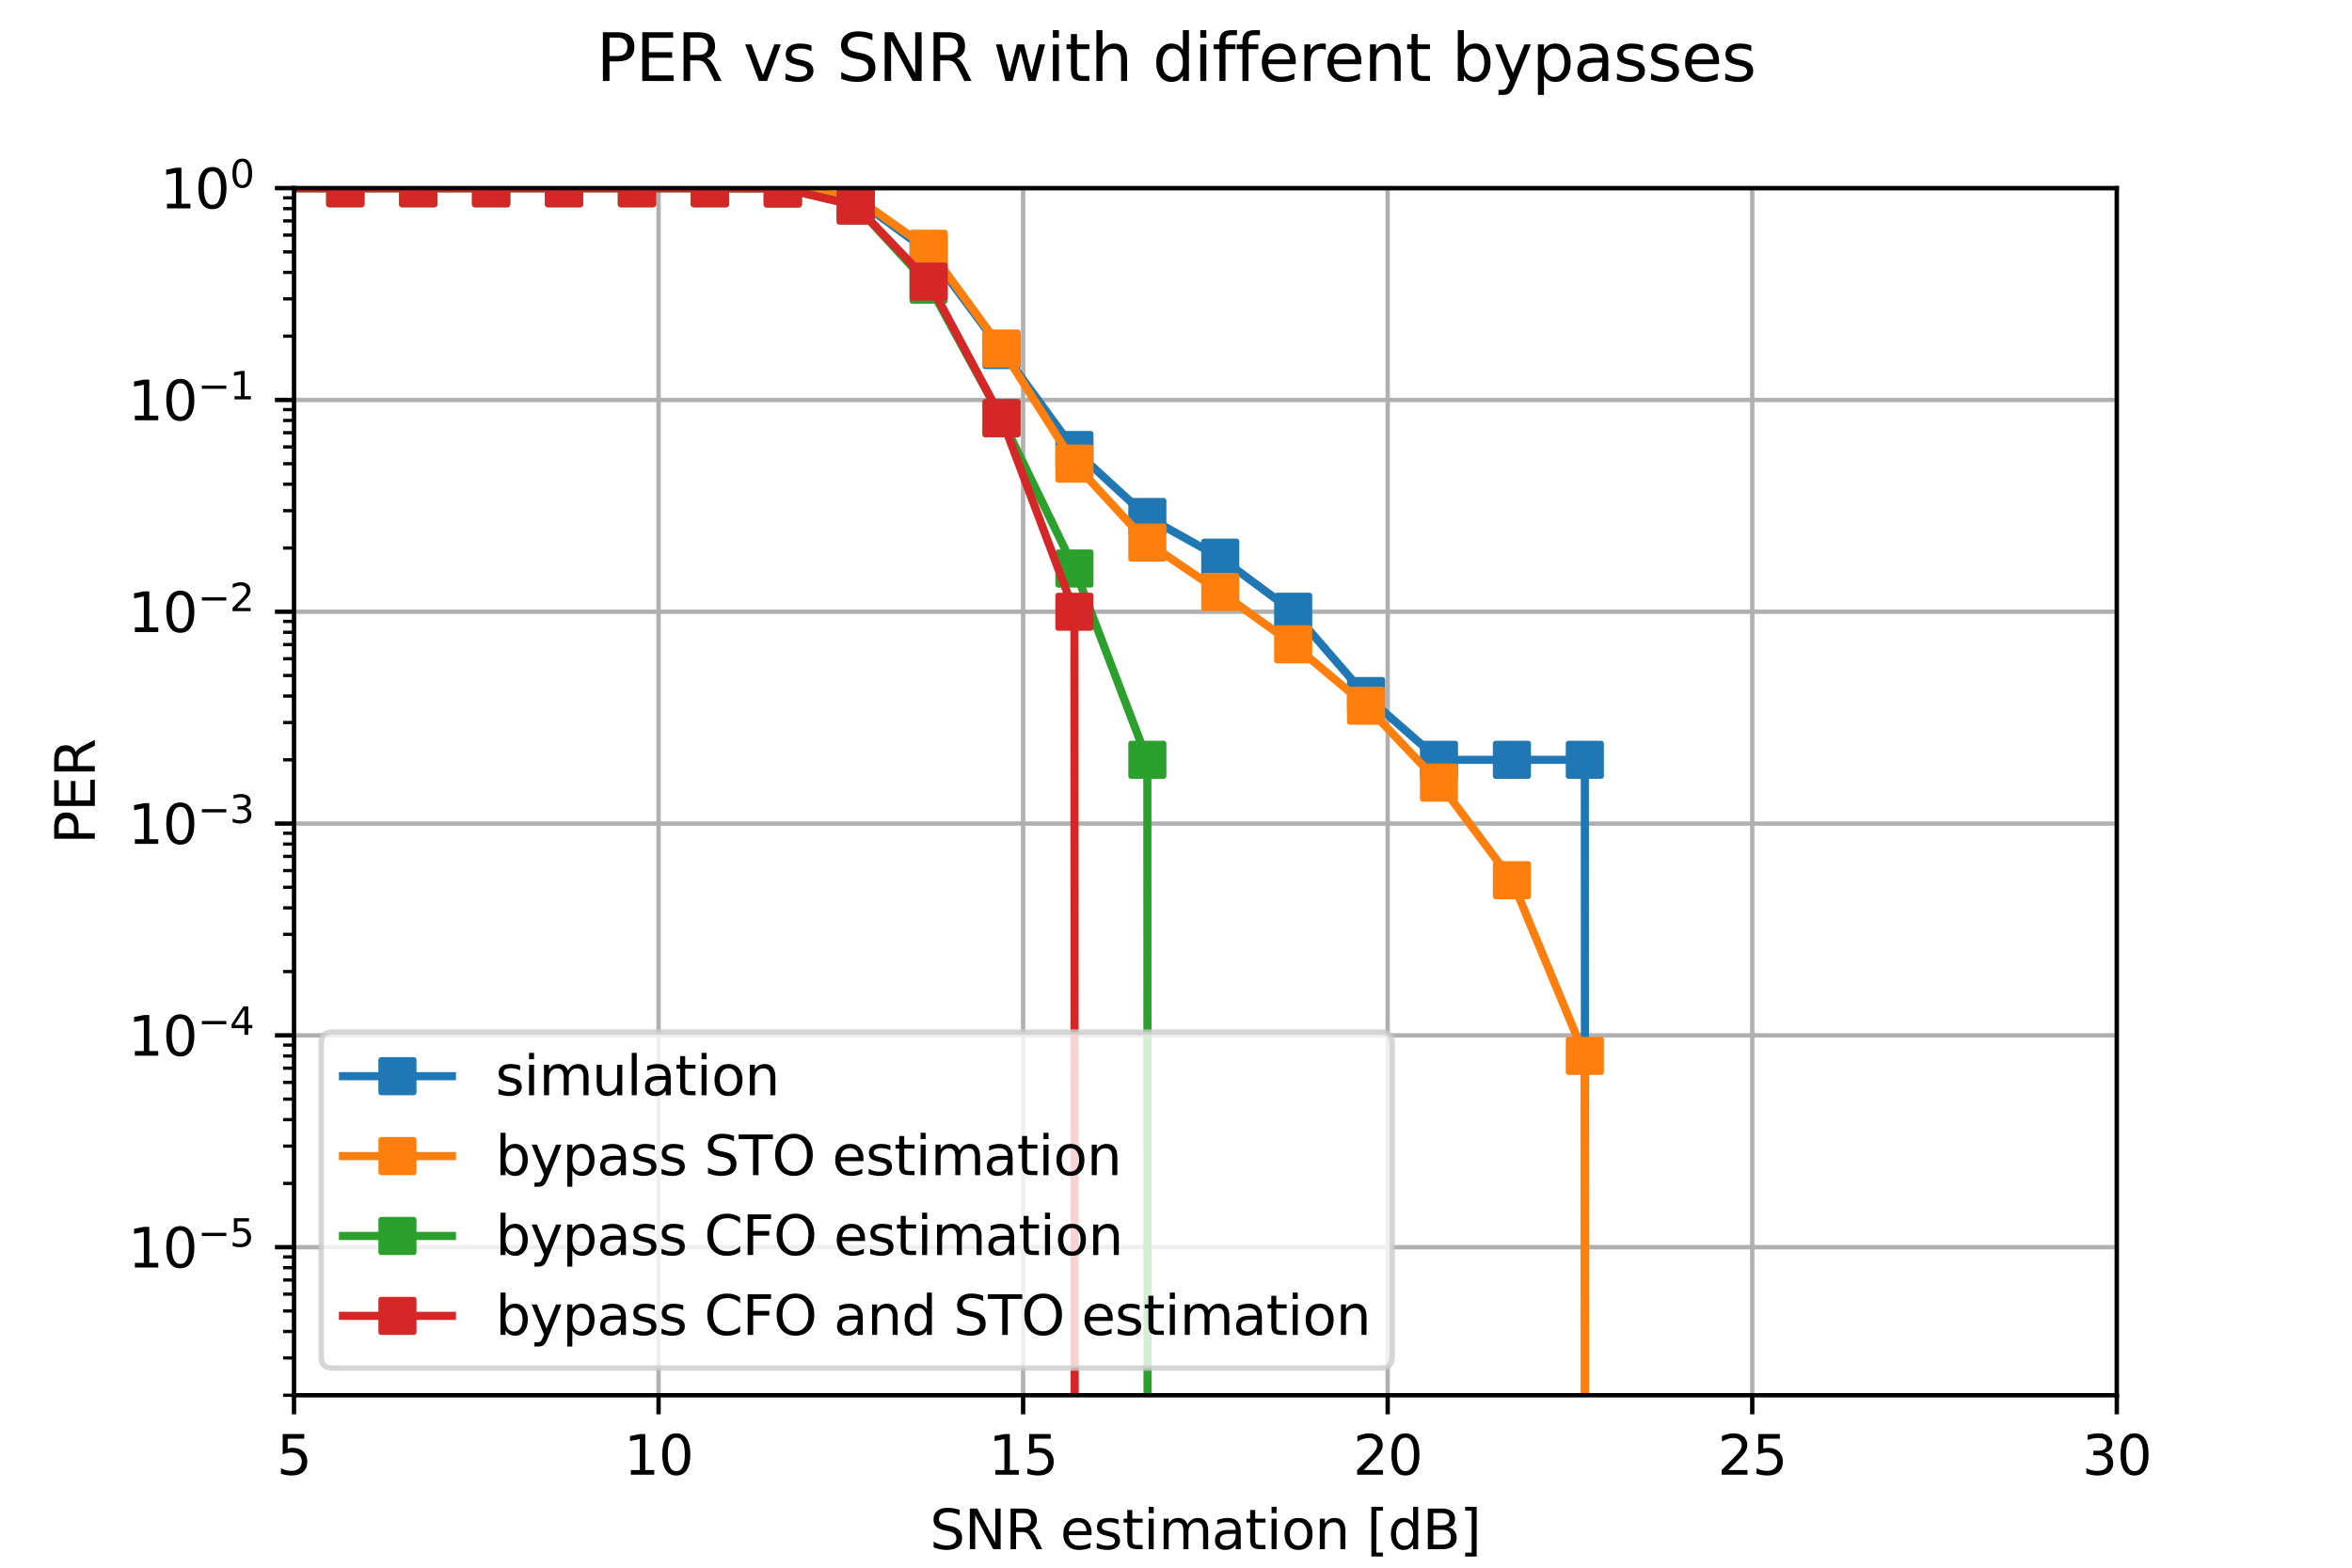 <?xml version="1.0" encoding="utf-8" standalone="no"?>
<!DOCTYPE svg PUBLIC "-//W3C//DTD SVG 1.1//EN"
  "http://www.w3.org/Graphics/SVG/1.1/DTD/svg11.dtd">
<svg xmlns:xlink="http://www.w3.org/1999/xlink" width="432pt" height="288pt" viewBox="0 0 432 288" xmlns="http://www.w3.org/2000/svg" version="1.1">
 <defs>
  <style type="text/css">*{stroke-linejoin: round; stroke-linecap: butt}</style>
 </defs>
 <g id="figure_1">
  <g id="patch_1">
   <path d="M 0 288 
L 432 288 
L 432 0 
L 0 0 
z
" style="fill: #ffffff"/>
  </g>
  <g id="axes_1">
   <g id="patch_2">
    <path d="M 54 256.32 
L 388.8 256.32 
L 388.8 34.56 
L 54 34.56 
z
" style="fill: #ffffff"/>
   </g>
   <g id="matplotlib.axis_1">
    <g id="xtick_1">
     <g id="line2d_1">
      <path d="M 54 256.32 
L 54 34.56 
" clip-path="url(#p7f8cfce68e)" style="fill: none; stroke: #b0b0b0; stroke-width: 0.8; stroke-linecap: square"/>
     </g>
     <g id="line2d_2">
      <defs>
       <path id="mc27a834a06" d="M 0 0 
L 0 3.5 
" style="stroke: #000000; stroke-width: 0.8"/>
      </defs>
      <g>
       <use xlink:href="#mc27a834a06" x="54" y="256.32" style="stroke: #000000; stroke-width: 0.8"/>
      </g>
     </g>
     <g id="text_1">
      <!-- 5 -->
      <g transform="translate(50.819 270.918) scale(0.1 -0.1)">
       <defs>
        <path id="DejaVuSans-35" d="M 691 4666 
L 3169 4666 
L 3169 4134 
L 1269 4134 
L 1269 2991 
Q 1406 3038 1543 3061 
Q 1681 3084 1819 3084 
Q 2600 3084 3056 2656 
Q 3513 2228 3513 1497 
Q 3513 744 3044 326 
Q 2575 -91 1722 -91 
Q 1428 -91 1123 -41 
Q 819 9 494 109 
L 494 744 
Q 775 591 1075 516 
Q 1375 441 1709 441 
Q 2250 441 2565 725 
Q 2881 1009 2881 1497 
Q 2881 1984 2565 2268 
Q 2250 2553 1709 2553 
Q 1456 2553 1204 2497 
Q 953 2441 691 2322 
L 691 4666 
z
" transform="scale(0.016)"/>
       </defs>
       <use xlink:href="#DejaVuSans-35"/>
      </g>
     </g>
    </g>
    <g id="xtick_2">
     <g id="line2d_3">
      <path d="M 120.96 256.32 
L 120.96 34.56 
" clip-path="url(#p7f8cfce68e)" style="fill: none; stroke: #b0b0b0; stroke-width: 0.8; stroke-linecap: square"/>
     </g>
     <g id="line2d_4">
      <g>
       <use xlink:href="#mc27a834a06" x="120.96" y="256.32" style="stroke: #000000; stroke-width: 0.8"/>
      </g>
     </g>
     <g id="text_2">
      <!-- 10 -->
      <g transform="translate(114.597 270.918) scale(0.1 -0.1)">
       <defs>
        <path id="DejaVuSans-31" d="M 794 531 
L 1825 531 
L 1825 4091 
L 703 3866 
L 703 4441 
L 1819 4666 
L 2450 4666 
L 2450 531 
L 3481 531 
L 3481 0 
L 794 0 
L 794 531 
z
" transform="scale(0.016)"/>
        <path id="DejaVuSans-30" d="M 2034 4250 
Q 1547 4250 1301 3770 
Q 1056 3291 1056 2328 
Q 1056 1369 1301 889 
Q 1547 409 2034 409 
Q 2525 409 2770 889 
Q 3016 1369 3016 2328 
Q 3016 3291 2770 3770 
Q 2525 4250 2034 4250 
z
M 2034 4750 
Q 2819 4750 3233 4129 
Q 3647 3509 3647 2328 
Q 3647 1150 3233 529 
Q 2819 -91 2034 -91 
Q 1250 -91 836 529 
Q 422 1150 422 2328 
Q 422 3509 836 4129 
Q 1250 4750 2034 4750 
z
" transform="scale(0.016)"/>
       </defs>
       <use xlink:href="#DejaVuSans-31"/>
       <use xlink:href="#DejaVuSans-30" x="63.623"/>
      </g>
     </g>
    </g>
    <g id="xtick_3">
     <g id="line2d_5">
      <path d="M 187.92 256.32 
L 187.92 34.56 
" clip-path="url(#p7f8cfce68e)" style="fill: none; stroke: #b0b0b0; stroke-width: 0.8; stroke-linecap: square"/>
     </g>
     <g id="line2d_6">
      <g>
       <use xlink:href="#mc27a834a06" x="187.92" y="256.32" style="stroke: #000000; stroke-width: 0.8"/>
      </g>
     </g>
     <g id="text_3">
      <!-- 15 -->
      <g transform="translate(181.558 270.918) scale(0.1 -0.1)">
       <use xlink:href="#DejaVuSans-31"/>
       <use xlink:href="#DejaVuSans-35" x="63.623"/>
      </g>
     </g>
    </g>
    <g id="xtick_4">
     <g id="line2d_7">
      <path d="M 254.88 256.32 
L 254.88 34.56 
" clip-path="url(#p7f8cfce68e)" style="fill: none; stroke: #b0b0b0; stroke-width: 0.8; stroke-linecap: square"/>
     </g>
     <g id="line2d_8">
      <g>
       <use xlink:href="#mc27a834a06" x="254.88" y="256.32" style="stroke: #000000; stroke-width: 0.8"/>
      </g>
     </g>
     <g id="text_4">
      <!-- 20 -->
      <g transform="translate(248.518 270.918) scale(0.1 -0.1)">
       <defs>
        <path id="DejaVuSans-32" d="M 1228 531 
L 3431 531 
L 3431 0 
L 469 0 
L 469 531 
Q 828 903 1448 1529 
Q 2069 2156 2228 2338 
Q 2531 2678 2651 2914 
Q 2772 3150 2772 3378 
Q 2772 3750 2511 3984 
Q 2250 4219 1831 4219 
Q 1534 4219 1204 4116 
Q 875 4013 500 3803 
L 500 4441 
Q 881 4594 1212 4672 
Q 1544 4750 1819 4750 
Q 2544 4750 2975 4387 
Q 3406 4025 3406 3419 
Q 3406 3131 3298 2873 
Q 3191 2616 2906 2266 
Q 2828 2175 2409 1742 
Q 1991 1309 1228 531 
z
" transform="scale(0.016)"/>
       </defs>
       <use xlink:href="#DejaVuSans-32"/>
       <use xlink:href="#DejaVuSans-30" x="63.623"/>
      </g>
     </g>
    </g>
    <g id="xtick_5">
     <g id="line2d_9">
      <path d="M 321.84 256.32 
L 321.84 34.56 
" clip-path="url(#p7f8cfce68e)" style="fill: none; stroke: #b0b0b0; stroke-width: 0.8; stroke-linecap: square"/>
     </g>
     <g id="line2d_10">
      <g>
       <use xlink:href="#mc27a834a06" x="321.84" y="256.32" style="stroke: #000000; stroke-width: 0.8"/>
      </g>
     </g>
     <g id="text_5">
      <!-- 25 -->
      <g transform="translate(315.478 270.918) scale(0.1 -0.1)">
       <use xlink:href="#DejaVuSans-32"/>
       <use xlink:href="#DejaVuSans-35" x="63.623"/>
      </g>
     </g>
    </g>
    <g id="xtick_6">
     <g id="line2d_11">
      <path d="M 388.8 256.32 
L 388.8 34.56 
" clip-path="url(#p7f8cfce68e)" style="fill: none; stroke: #b0b0b0; stroke-width: 0.8; stroke-linecap: square"/>
     </g>
     <g id="line2d_12">
      <g>
       <use xlink:href="#mc27a834a06" x="388.8" y="256.32" style="stroke: #000000; stroke-width: 0.8"/>
      </g>
     </g>
     <g id="text_6">
      <!-- 30 -->
      <g transform="translate(382.438 270.918) scale(0.1 -0.1)">
       <defs>
        <path id="DejaVuSans-33" d="M 2597 2516 
Q 3050 2419 3304 2112 
Q 3559 1806 3559 1356 
Q 3559 666 3084 287 
Q 2609 -91 1734 -91 
Q 1441 -91 1130 -33 
Q 819 25 488 141 
L 488 750 
Q 750 597 1062 519 
Q 1375 441 1716 441 
Q 2309 441 2620 675 
Q 2931 909 2931 1356 
Q 2931 1769 2642 2001 
Q 2353 2234 1838 2234 
L 1294 2234 
L 1294 2753 
L 1863 2753 
Q 2328 2753 2575 2939 
Q 2822 3125 2822 3475 
Q 2822 3834 2567 4026 
Q 2313 4219 1838 4219 
Q 1578 4219 1281 4162 
Q 984 4106 628 3988 
L 628 4550 
Q 988 4650 1302 4700 
Q 1616 4750 1894 4750 
Q 2613 4750 3031 4423 
Q 3450 4097 3450 3541 
Q 3450 3153 3228 2886 
Q 3006 2619 2597 2516 
z
" transform="scale(0.016)"/>
       </defs>
       <use xlink:href="#DejaVuSans-33"/>
       <use xlink:href="#DejaVuSans-30" x="63.623"/>
      </g>
     </g>
    </g>
    <g id="text_7">
     <!-- SNR estimation [dB] -->
     <g transform="translate(170.784 284.597) scale(0.1 -0.1)">
      <defs>
       <path id="DejaVuSans-53" d="M 3425 4513 
L 3425 3897 
Q 3066 4069 2747 4153 
Q 2428 4238 2131 4238 
Q 1616 4238 1336 4038 
Q 1056 3838 1056 3469 
Q 1056 3159 1242 3001 
Q 1428 2844 1947 2747 
L 2328 2669 
Q 3034 2534 3370 2195 
Q 3706 1856 3706 1288 
Q 3706 609 3251 259 
Q 2797 -91 1919 -91 
Q 1588 -91 1214 -16 
Q 841 59 441 206 
L 441 856 
Q 825 641 1194 531 
Q 1563 422 1919 422 
Q 2459 422 2753 634 
Q 3047 847 3047 1241 
Q 3047 1584 2836 1778 
Q 2625 1972 2144 2069 
L 1759 2144 
Q 1053 2284 737 2584 
Q 422 2884 422 3419 
Q 422 4038 858 4394 
Q 1294 4750 2059 4750 
Q 2388 4750 2728 4690 
Q 3069 4631 3425 4513 
z
" transform="scale(0.016)"/>
       <path id="DejaVuSans-4e" d="M 628 4666 
L 1478 4666 
L 3547 763 
L 3547 4666 
L 4159 4666 
L 4159 0 
L 3309 0 
L 1241 3903 
L 1241 0 
L 628 0 
L 628 4666 
z
" transform="scale(0.016)"/>
       <path id="DejaVuSans-52" d="M 2841 2188 
Q 3044 2119 3236 1894 
Q 3428 1669 3622 1275 
L 4263 0 
L 3584 0 
L 2988 1197 
Q 2756 1666 2539 1819 
Q 2322 1972 1947 1972 
L 1259 1972 
L 1259 0 
L 628 0 
L 628 4666 
L 2053 4666 
Q 2853 4666 3247 4331 
Q 3641 3997 3641 3322 
Q 3641 2881 3436 2590 
Q 3231 2300 2841 2188 
z
M 1259 4147 
L 1259 2491 
L 2053 2491 
Q 2509 2491 2742 2702 
Q 2975 2913 2975 3322 
Q 2975 3731 2742 3939 
Q 2509 4147 2053 4147 
L 1259 4147 
z
" transform="scale(0.016)"/>
       <path id="DejaVuSans-20" transform="scale(0.016)"/>
       <path id="DejaVuSans-65" d="M 3597 1894 
L 3597 1613 
L 953 1613 
Q 991 1019 1311 708 
Q 1631 397 2203 397 
Q 2534 397 2845 478 
Q 3156 559 3463 722 
L 3463 178 
Q 3153 47 2828 -22 
Q 2503 -91 2169 -91 
Q 1331 -91 842 396 
Q 353 884 353 1716 
Q 353 2575 817 3079 
Q 1281 3584 2069 3584 
Q 2775 3584 3186 3129 
Q 3597 2675 3597 1894 
z
M 3022 2063 
Q 3016 2534 2758 2815 
Q 2500 3097 2075 3097 
Q 1594 3097 1305 2825 
Q 1016 2553 972 2059 
L 3022 2063 
z
" transform="scale(0.016)"/>
       <path id="DejaVuSans-73" d="M 2834 3397 
L 2834 2853 
Q 2591 2978 2328 3040 
Q 2066 3103 1784 3103 
Q 1356 3103 1142 2972 
Q 928 2841 928 2578 
Q 928 2378 1081 2264 
Q 1234 2150 1697 2047 
L 1894 2003 
Q 2506 1872 2764 1633 
Q 3022 1394 3022 966 
Q 3022 478 2636 193 
Q 2250 -91 1575 -91 
Q 1294 -91 989 -36 
Q 684 19 347 128 
L 347 722 
Q 666 556 975 473 
Q 1284 391 1588 391 
Q 1994 391 2212 530 
Q 2431 669 2431 922 
Q 2431 1156 2273 1281 
Q 2116 1406 1581 1522 
L 1381 1569 
Q 847 1681 609 1914 
Q 372 2147 372 2553 
Q 372 3047 722 3315 
Q 1072 3584 1716 3584 
Q 2034 3584 2315 3537 
Q 2597 3491 2834 3397 
z
" transform="scale(0.016)"/>
       <path id="DejaVuSans-74" d="M 1172 4494 
L 1172 3500 
L 2356 3500 
L 2356 3053 
L 1172 3053 
L 1172 1153 
Q 1172 725 1289 603 
Q 1406 481 1766 481 
L 2356 481 
L 2356 0 
L 1766 0 
Q 1100 0 847 248 
Q 594 497 594 1153 
L 594 3053 
L 172 3053 
L 172 3500 
L 594 3500 
L 594 4494 
L 1172 4494 
z
" transform="scale(0.016)"/>
       <path id="DejaVuSans-69" d="M 603 3500 
L 1178 3500 
L 1178 0 
L 603 0 
L 603 3500 
z
M 603 4863 
L 1178 4863 
L 1178 4134 
L 603 4134 
L 603 4863 
z
" transform="scale(0.016)"/>
       <path id="DejaVuSans-6d" d="M 3328 2828 
Q 3544 3216 3844 3400 
Q 4144 3584 4550 3584 
Q 5097 3584 5394 3201 
Q 5691 2819 5691 2113 
L 5691 0 
L 5113 0 
L 5113 2094 
Q 5113 2597 4934 2840 
Q 4756 3084 4391 3084 
Q 3944 3084 3684 2787 
Q 3425 2491 3425 1978 
L 3425 0 
L 2847 0 
L 2847 2094 
Q 2847 2600 2669 2842 
Q 2491 3084 2119 3084 
Q 1678 3084 1418 2786 
Q 1159 2488 1159 1978 
L 1159 0 
L 581 0 
L 581 3500 
L 1159 3500 
L 1159 2956 
Q 1356 3278 1631 3431 
Q 1906 3584 2284 3584 
Q 2666 3584 2933 3390 
Q 3200 3197 3328 2828 
z
" transform="scale(0.016)"/>
       <path id="DejaVuSans-61" d="M 2194 1759 
Q 1497 1759 1228 1600 
Q 959 1441 959 1056 
Q 959 750 1161 570 
Q 1363 391 1709 391 
Q 2188 391 2477 730 
Q 2766 1069 2766 1631 
L 2766 1759 
L 2194 1759 
z
M 3341 1997 
L 3341 0 
L 2766 0 
L 2766 531 
Q 2569 213 2275 61 
Q 1981 -91 1556 -91 
Q 1019 -91 701 211 
Q 384 513 384 1019 
Q 384 1609 779 1909 
Q 1175 2209 1959 2209 
L 2766 2209 
L 2766 2266 
Q 2766 2663 2505 2880 
Q 2244 3097 1772 3097 
Q 1472 3097 1187 3025 
Q 903 2953 641 2809 
L 641 3341 
Q 956 3463 1253 3523 
Q 1550 3584 1831 3584 
Q 2591 3584 2966 3190 
Q 3341 2797 3341 1997 
z
" transform="scale(0.016)"/>
       <path id="DejaVuSans-6f" d="M 1959 3097 
Q 1497 3097 1228 2736 
Q 959 2375 959 1747 
Q 959 1119 1226 758 
Q 1494 397 1959 397 
Q 2419 397 2687 759 
Q 2956 1122 2956 1747 
Q 2956 2369 2687 2733 
Q 2419 3097 1959 3097 
z
M 1959 3584 
Q 2709 3584 3137 3096 
Q 3566 2609 3566 1747 
Q 3566 888 3137 398 
Q 2709 -91 1959 -91 
Q 1206 -91 779 398 
Q 353 888 353 1747 
Q 353 2609 779 3096 
Q 1206 3584 1959 3584 
z
" transform="scale(0.016)"/>
       <path id="DejaVuSans-6e" d="M 3513 2113 
L 3513 0 
L 2938 0 
L 2938 2094 
Q 2938 2591 2744 2837 
Q 2550 3084 2163 3084 
Q 1697 3084 1428 2787 
Q 1159 2491 1159 1978 
L 1159 0 
L 581 0 
L 581 3500 
L 1159 3500 
L 1159 2956 
Q 1366 3272 1645 3428 
Q 1925 3584 2291 3584 
Q 2894 3584 3203 3211 
Q 3513 2838 3513 2113 
z
" transform="scale(0.016)"/>
       <path id="DejaVuSans-5b" d="M 550 4863 
L 1875 4863 
L 1875 4416 
L 1125 4416 
L 1125 -397 
L 1875 -397 
L 1875 -844 
L 550 -844 
L 550 4863 
z
" transform="scale(0.016)"/>
       <path id="DejaVuSans-64" d="M 2906 2969 
L 2906 4863 
L 3481 4863 
L 3481 0 
L 2906 0 
L 2906 525 
Q 2725 213 2448 61 
Q 2172 -91 1784 -91 
Q 1150 -91 751 415 
Q 353 922 353 1747 
Q 353 2572 751 3078 
Q 1150 3584 1784 3584 
Q 2172 3584 2448 3432 
Q 2725 3281 2906 2969 
z
M 947 1747 
Q 947 1113 1208 752 
Q 1469 391 1925 391 
Q 2381 391 2643 752 
Q 2906 1113 2906 1747 
Q 2906 2381 2643 2742 
Q 2381 3103 1925 3103 
Q 1469 3103 1208 2742 
Q 947 2381 947 1747 
z
" transform="scale(0.016)"/>
       <path id="DejaVuSans-42" d="M 1259 2228 
L 1259 519 
L 2272 519 
Q 2781 519 3026 730 
Q 3272 941 3272 1375 
Q 3272 1813 3026 2020 
Q 2781 2228 2272 2228 
L 1259 2228 
z
M 1259 4147 
L 1259 2741 
L 2194 2741 
Q 2656 2741 2882 2914 
Q 3109 3088 3109 3444 
Q 3109 3797 2882 3972 
Q 2656 4147 2194 4147 
L 1259 4147 
z
M 628 4666 
L 2241 4666 
Q 2963 4666 3353 4366 
Q 3744 4066 3744 3513 
Q 3744 3084 3544 2831 
Q 3344 2578 2956 2516 
Q 3422 2416 3680 2098 
Q 3938 1781 3938 1306 
Q 3938 681 3513 340 
Q 3088 0 2303 0 
L 628 0 
L 628 4666 
z
" transform="scale(0.016)"/>
       <path id="DejaVuSans-5d" d="M 1947 4863 
L 1947 -844 
L 622 -844 
L 622 -397 
L 1369 -397 
L 1369 4416 
L 622 4416 
L 622 4863 
L 1947 4863 
z
" transform="scale(0.016)"/>
      </defs>
      <use xlink:href="#DejaVuSans-53"/>
      <use xlink:href="#DejaVuSans-4e" x="63.477"/>
      <use xlink:href="#DejaVuSans-52" x="138.281"/>
      <use xlink:href="#DejaVuSans-20" x="207.764"/>
      <use xlink:href="#DejaVuSans-65" x="239.551"/>
      <use xlink:href="#DejaVuSans-73" x="301.074"/>
      <use xlink:href="#DejaVuSans-74" x="353.174"/>
      <use xlink:href="#DejaVuSans-69" x="392.383"/>
      <use xlink:href="#DejaVuSans-6d" x="420.166"/>
      <use xlink:href="#DejaVuSans-61" x="517.578"/>
      <use xlink:href="#DejaVuSans-74" x="578.857"/>
      <use xlink:href="#DejaVuSans-69" x="618.066"/>
      <use xlink:href="#DejaVuSans-6f" x="645.85"/>
      <use xlink:href="#DejaVuSans-6e" x="707.031"/>
      <use xlink:href="#DejaVuSans-20" x="770.41"/>
      <use xlink:href="#DejaVuSans-5b" x="802.197"/>
      <use xlink:href="#DejaVuSans-64" x="841.211"/>
      <use xlink:href="#DejaVuSans-42" x="904.688"/>
      <use xlink:href="#DejaVuSans-5d" x="973.291"/>
     </g>
    </g>
   </g>
   <g id="matplotlib.axis_2">
    <g id="ytick_1">
     <g id="line2d_13">
      <path d="M 54 229.121 
L 388.8 229.121 
" clip-path="url(#p7f8cfce68e)" style="fill: none; stroke: #b0b0b0; stroke-width: 0.8; stroke-linecap: square"/>
     </g>
     <g id="line2d_14">
      <defs>
       <path id="m7d7eaf061d" d="M 0 0 
L -3.5 0 
" style="stroke: #000000; stroke-width: 0.8"/>
      </defs>
      <g>
       <use xlink:href="#m7d7eaf061d" x="54" y="229.121" style="stroke: #000000; stroke-width: 0.8"/>
      </g>
     </g>
     <g id="text_8">
      <!-- $\mathdefault{10^{-5}}$ -->
      <g transform="translate(23.5 232.921) scale(0.1 -0.1)">
       <defs>
        <path id="DejaVuSans-2212" d="M 678 2272 
L 4684 2272 
L 4684 1741 
L 678 1741 
L 678 2272 
z
" transform="scale(0.016)"/>
       </defs>
       <use xlink:href="#DejaVuSans-31" transform="translate(0 0.684)"/>
       <use xlink:href="#DejaVuSans-30" transform="translate(63.623 0.684)"/>
       <use xlink:href="#DejaVuSans-2212" transform="translate(128.203 38.966) scale(0.7)"/>
       <use xlink:href="#DejaVuSans-35" transform="translate(186.855 38.966) scale(0.7)"/>
      </g>
     </g>
    </g>
    <g id="ytick_2">
     <g id="line2d_15">
      <path d="M 54 190.209 
L 388.8 190.209 
" clip-path="url(#p7f8cfce68e)" style="fill: none; stroke: #b0b0b0; stroke-width: 0.8; stroke-linecap: square"/>
     </g>
     <g id="line2d_16">
      <g>
       <use xlink:href="#m7d7eaf061d" x="54" y="190.209" style="stroke: #000000; stroke-width: 0.8"/>
      </g>
     </g>
     <g id="text_9">
      <!-- $\mathdefault{10^{-4}}$ -->
      <g transform="translate(23.5 194.008) scale(0.1 -0.1)">
       <defs>
        <path id="DejaVuSans-34" d="M 2419 4116 
L 825 1625 
L 2419 1625 
L 2419 4116 
z
M 2253 4666 
L 3047 4666 
L 3047 1625 
L 3713 1625 
L 3713 1100 
L 3047 1100 
L 3047 0 
L 2419 0 
L 2419 1100 
L 313 1100 
L 313 1709 
L 2253 4666 
z
" transform="scale(0.016)"/>
       </defs>
       <use xlink:href="#DejaVuSans-31" transform="translate(0 0.684)"/>
       <use xlink:href="#DejaVuSans-30" transform="translate(63.623 0.684)"/>
       <use xlink:href="#DejaVuSans-2212" transform="translate(128.203 38.966) scale(0.7)"/>
       <use xlink:href="#DejaVuSans-34" transform="translate(186.855 38.966) scale(0.7)"/>
      </g>
     </g>
    </g>
    <g id="ytick_3">
     <g id="line2d_17">
      <path d="M 54 151.297 
L 388.8 151.297 
" clip-path="url(#p7f8cfce68e)" style="fill: none; stroke: #b0b0b0; stroke-width: 0.8; stroke-linecap: square"/>
     </g>
     <g id="line2d_18">
      <g>
       <use xlink:href="#m7d7eaf061d" x="54" y="151.297" style="stroke: #000000; stroke-width: 0.8"/>
      </g>
     </g>
     <g id="text_10">
      <!-- $\mathdefault{10^{-3}}$ -->
      <g transform="translate(23.5 155.096) scale(0.1 -0.1)">
       <use xlink:href="#DejaVuSans-31" transform="translate(0 0.766)"/>
       <use xlink:href="#DejaVuSans-30" transform="translate(63.623 0.766)"/>
       <use xlink:href="#DejaVuSans-2212" transform="translate(128.203 39.047) scale(0.7)"/>
       <use xlink:href="#DejaVuSans-33" transform="translate(186.855 39.047) scale(0.7)"/>
      </g>
     </g>
    </g>
    <g id="ytick_4">
     <g id="line2d_19">
      <path d="M 54 112.385 
L 388.8 112.385 
" clip-path="url(#p7f8cfce68e)" style="fill: none; stroke: #b0b0b0; stroke-width: 0.8; stroke-linecap: square"/>
     </g>
     <g id="line2d_20">
      <g>
       <use xlink:href="#m7d7eaf061d" x="54" y="112.385" style="stroke: #000000; stroke-width: 0.8"/>
      </g>
     </g>
     <g id="text_11">
      <!-- $\mathdefault{10^{-2}}$ -->
      <g transform="translate(23.5 116.184) scale(0.1 -0.1)">
       <use xlink:href="#DejaVuSans-31" transform="translate(0 0.766)"/>
       <use xlink:href="#DejaVuSans-30" transform="translate(63.623 0.766)"/>
       <use xlink:href="#DejaVuSans-2212" transform="translate(128.203 39.047) scale(0.7)"/>
       <use xlink:href="#DejaVuSans-32" transform="translate(186.855 39.047) scale(0.7)"/>
      </g>
     </g>
    </g>
    <g id="ytick_5">
     <g id="line2d_21">
      <path d="M 54 73.472 
L 388.8 73.472 
" clip-path="url(#p7f8cfce68e)" style="fill: none; stroke: #b0b0b0; stroke-width: 0.8; stroke-linecap: square"/>
     </g>
     <g id="line2d_22">
      <g>
       <use xlink:href="#m7d7eaf061d" x="54" y="73.472" style="stroke: #000000; stroke-width: 0.8"/>
      </g>
     </g>
     <g id="text_12">
      <!-- $\mathdefault{10^{-1}}$ -->
      <g transform="translate(23.5 77.272) scale(0.1 -0.1)">
       <use xlink:href="#DejaVuSans-31" transform="translate(0 0.684)"/>
       <use xlink:href="#DejaVuSans-30" transform="translate(63.623 0.684)"/>
       <use xlink:href="#DejaVuSans-2212" transform="translate(128.203 38.966) scale(0.7)"/>
       <use xlink:href="#DejaVuSans-31" transform="translate(186.855 38.966) scale(0.7)"/>
      </g>
     </g>
    </g>
    <g id="ytick_6">
     <g id="line2d_23">
      <path d="M 54 34.56 
L 388.8 34.56 
" clip-path="url(#p7f8cfce68e)" style="fill: none; stroke: #b0b0b0; stroke-width: 0.8; stroke-linecap: square"/>
     </g>
     <g id="line2d_24">
      <g>
       <use xlink:href="#m7d7eaf061d" x="54" y="34.56" style="stroke: #000000; stroke-width: 0.8"/>
      </g>
     </g>
     <g id="text_13">
      <!-- $\mathdefault{10^{0}}$ -->
      <g transform="translate(29.4 38.359) scale(0.1 -0.1)">
       <use xlink:href="#DejaVuSans-31" transform="translate(0 0.766)"/>
       <use xlink:href="#DejaVuSans-30" transform="translate(63.623 0.766)"/>
       <use xlink:href="#DejaVuSans-30" transform="translate(128.203 39.047) scale(0.7)"/>
      </g>
     </g>
    </g>
    <g id="ytick_7">
     <g id="line2d_25">
      <defs>
       <path id="ma371e01108" d="M 0 0 
L -2 0 
" style="stroke: #000000; stroke-width: 0.6"/>
      </defs>
      <g>
       <use xlink:href="#ma371e01108" x="54" y="256.32" style="stroke: #000000; stroke-width: 0.6"/>
      </g>
     </g>
    </g>
    <g id="ytick_8">
     <g id="line2d_26">
      <g>
       <use xlink:href="#ma371e01108" x="54" y="249.468" style="stroke: #000000; stroke-width: 0.6"/>
      </g>
     </g>
    </g>
    <g id="ytick_9">
     <g id="line2d_27">
      <g>
       <use xlink:href="#ma371e01108" x="54" y="244.606" style="stroke: #000000; stroke-width: 0.6"/>
      </g>
     </g>
    </g>
    <g id="ytick_10">
     <g id="line2d_28">
      <g>
       <use xlink:href="#ma371e01108" x="54" y="240.835" style="stroke: #000000; stroke-width: 0.6"/>
      </g>
     </g>
    </g>
    <g id="ytick_11">
     <g id="line2d_29">
      <g>
       <use xlink:href="#ma371e01108" x="54" y="237.754" style="stroke: #000000; stroke-width: 0.6"/>
      </g>
     </g>
    </g>
    <g id="ytick_12">
     <g id="line2d_30">
      <g>
       <use xlink:href="#ma371e01108" x="54" y="235.149" style="stroke: #000000; stroke-width: 0.6"/>
      </g>
     </g>
    </g>
    <g id="ytick_13">
     <g id="line2d_31">
      <g>
       <use xlink:href="#ma371e01108" x="54" y="232.892" style="stroke: #000000; stroke-width: 0.6"/>
      </g>
     </g>
    </g>
    <g id="ytick_14">
     <g id="line2d_32">
      <g>
       <use xlink:href="#ma371e01108" x="54" y="230.902" style="stroke: #000000; stroke-width: 0.6"/>
      </g>
     </g>
    </g>
    <g id="ytick_15">
     <g id="line2d_33">
      <g>
       <use xlink:href="#ma371e01108" x="54" y="217.408" style="stroke: #000000; stroke-width: 0.6"/>
      </g>
     </g>
    </g>
    <g id="ytick_16">
     <g id="line2d_34">
      <g>
       <use xlink:href="#ma371e01108" x="54" y="210.556" style="stroke: #000000; stroke-width: 0.6"/>
      </g>
     </g>
    </g>
    <g id="ytick_17">
     <g id="line2d_35">
      <g>
       <use xlink:href="#ma371e01108" x="54" y="205.694" style="stroke: #000000; stroke-width: 0.6"/>
      </g>
     </g>
    </g>
    <g id="ytick_18">
     <g id="line2d_36">
      <g>
       <use xlink:href="#ma371e01108" x="54" y="201.923" style="stroke: #000000; stroke-width: 0.6"/>
      </g>
     </g>
    </g>
    <g id="ytick_19">
     <g id="line2d_37">
      <g>
       <use xlink:href="#ma371e01108" x="54" y="198.842" style="stroke: #000000; stroke-width: 0.6"/>
      </g>
     </g>
    </g>
    <g id="ytick_20">
     <g id="line2d_38">
      <g>
       <use xlink:href="#ma371e01108" x="54" y="196.237" style="stroke: #000000; stroke-width: 0.6"/>
      </g>
     </g>
    </g>
    <g id="ytick_21">
     <g id="line2d_39">
      <g>
       <use xlink:href="#ma371e01108" x="54" y="193.98" style="stroke: #000000; stroke-width: 0.6"/>
      </g>
     </g>
    </g>
    <g id="ytick_22">
     <g id="line2d_40">
      <g>
       <use xlink:href="#ma371e01108" x="54" y="191.99" style="stroke: #000000; stroke-width: 0.6"/>
      </g>
     </g>
    </g>
    <g id="ytick_23">
     <g id="line2d_41">
      <g>
       <use xlink:href="#ma371e01108" x="54" y="178.495" style="stroke: #000000; stroke-width: 0.6"/>
      </g>
     </g>
    </g>
    <g id="ytick_24">
     <g id="line2d_42">
      <g>
       <use xlink:href="#ma371e01108" x="54" y="171.643" style="stroke: #000000; stroke-width: 0.6"/>
      </g>
     </g>
    </g>
    <g id="ytick_25">
     <g id="line2d_43">
      <g>
       <use xlink:href="#ma371e01108" x="54" y="166.782" style="stroke: #000000; stroke-width: 0.6"/>
      </g>
     </g>
    </g>
    <g id="ytick_26">
     <g id="line2d_44">
      <g>
       <use xlink:href="#ma371e01108" x="54" y="163.011" style="stroke: #000000; stroke-width: 0.6"/>
      </g>
     </g>
    </g>
    <g id="ytick_27">
     <g id="line2d_45">
      <g>
       <use xlink:href="#ma371e01108" x="54" y="159.93" style="stroke: #000000; stroke-width: 0.6"/>
      </g>
     </g>
    </g>
    <g id="ytick_28">
     <g id="line2d_46">
      <g>
       <use xlink:href="#ma371e01108" x="54" y="157.324" style="stroke: #000000; stroke-width: 0.6"/>
      </g>
     </g>
    </g>
    <g id="ytick_29">
     <g id="line2d_47">
      <g>
       <use xlink:href="#ma371e01108" x="54" y="155.068" style="stroke: #000000; stroke-width: 0.6"/>
      </g>
     </g>
    </g>
    <g id="ytick_30">
     <g id="line2d_48">
      <g>
       <use xlink:href="#ma371e01108" x="54" y="153.077" style="stroke: #000000; stroke-width: 0.6"/>
      </g>
     </g>
    </g>
    <g id="ytick_31">
     <g id="line2d_49">
      <g>
       <use xlink:href="#ma371e01108" x="54" y="139.583" style="stroke: #000000; stroke-width: 0.6"/>
      </g>
     </g>
    </g>
    <g id="ytick_32">
     <g id="line2d_50">
      <g>
       <use xlink:href="#ma371e01108" x="54" y="132.731" style="stroke: #000000; stroke-width: 0.6"/>
      </g>
     </g>
    </g>
    <g id="ytick_33">
     <g id="line2d_51">
      <g>
       <use xlink:href="#ma371e01108" x="54" y="127.869" style="stroke: #000000; stroke-width: 0.6"/>
      </g>
     </g>
    </g>
    <g id="ytick_34">
     <g id="line2d_52">
      <g>
       <use xlink:href="#ma371e01108" x="54" y="124.098" style="stroke: #000000; stroke-width: 0.6"/>
      </g>
     </g>
    </g>
    <g id="ytick_35">
     <g id="line2d_53">
      <g>
       <use xlink:href="#ma371e01108" x="54" y="121.017" style="stroke: #000000; stroke-width: 0.6"/>
      </g>
     </g>
    </g>
    <g id="ytick_36">
     <g id="line2d_54">
      <g>
       <use xlink:href="#ma371e01108" x="54" y="118.412" style="stroke: #000000; stroke-width: 0.6"/>
      </g>
     </g>
    </g>
    <g id="ytick_37">
     <g id="line2d_55">
      <g>
       <use xlink:href="#ma371e01108" x="54" y="116.156" style="stroke: #000000; stroke-width: 0.6"/>
      </g>
     </g>
    </g>
    <g id="ytick_38">
     <g id="line2d_56">
      <g>
       <use xlink:href="#ma371e01108" x="54" y="114.165" style="stroke: #000000; stroke-width: 0.6"/>
      </g>
     </g>
    </g>
    <g id="ytick_39">
     <g id="line2d_57">
      <g>
       <use xlink:href="#ma371e01108" x="54" y="100.671" style="stroke: #000000; stroke-width: 0.6"/>
      </g>
     </g>
    </g>
    <g id="ytick_40">
     <g id="line2d_58">
      <g>
       <use xlink:href="#ma371e01108" x="54" y="93.819" style="stroke: #000000; stroke-width: 0.6"/>
      </g>
     </g>
    </g>
    <g id="ytick_41">
     <g id="line2d_59">
      <g>
       <use xlink:href="#ma371e01108" x="54" y="88.957" style="stroke: #000000; stroke-width: 0.6"/>
      </g>
     </g>
    </g>
    <g id="ytick_42">
     <g id="line2d_60">
      <g>
       <use xlink:href="#ma371e01108" x="54" y="85.186" style="stroke: #000000; stroke-width: 0.6"/>
      </g>
     </g>
    </g>
    <g id="ytick_43">
     <g id="line2d_61">
      <g>
       <use xlink:href="#ma371e01108" x="54" y="82.105" style="stroke: #000000; stroke-width: 0.6"/>
      </g>
     </g>
    </g>
    <g id="ytick_44">
     <g id="line2d_62">
      <g>
       <use xlink:href="#ma371e01108" x="54" y="79.5" style="stroke: #000000; stroke-width: 0.6"/>
      </g>
     </g>
    </g>
    <g id="ytick_45">
     <g id="line2d_63">
      <g>
       <use xlink:href="#ma371e01108" x="54" y="77.243" style="stroke: #000000; stroke-width: 0.6"/>
      </g>
     </g>
    </g>
    <g id="ytick_46">
     <g id="line2d_64">
      <g>
       <use xlink:href="#ma371e01108" x="54" y="75.253" style="stroke: #000000; stroke-width: 0.6"/>
      </g>
     </g>
    </g>
    <g id="ytick_47">
     <g id="line2d_65">
      <g>
       <use xlink:href="#ma371e01108" x="54" y="61.759" style="stroke: #000000; stroke-width: 0.6"/>
      </g>
     </g>
    </g>
    <g id="ytick_48">
     <g id="line2d_66">
      <g>
       <use xlink:href="#ma371e01108" x="54" y="54.906" style="stroke: #000000; stroke-width: 0.6"/>
      </g>
     </g>
    </g>
    <g id="ytick_49">
     <g id="line2d_67">
      <g>
       <use xlink:href="#ma371e01108" x="54" y="50.045" style="stroke: #000000; stroke-width: 0.6"/>
      </g>
     </g>
    </g>
    <g id="ytick_50">
     <g id="line2d_68">
      <g>
       <use xlink:href="#ma371e01108" x="54" y="46.274" style="stroke: #000000; stroke-width: 0.6"/>
      </g>
     </g>
    </g>
    <g id="ytick_51">
     <g id="line2d_69">
      <g>
       <use xlink:href="#ma371e01108" x="54" y="43.193" style="stroke: #000000; stroke-width: 0.6"/>
      </g>
     </g>
    </g>
    <g id="ytick_52">
     <g id="line2d_70">
      <g>
       <use xlink:href="#ma371e01108" x="54" y="40.588" style="stroke: #000000; stroke-width: 0.6"/>
      </g>
     </g>
    </g>
    <g id="ytick_53">
     <g id="line2d_71">
      <g>
       <use xlink:href="#ma371e01108" x="54" y="38.331" style="stroke: #000000; stroke-width: 0.6"/>
      </g>
     </g>
    </g>
    <g id="ytick_54">
     <g id="line2d_72">
      <g>
       <use xlink:href="#ma371e01108" x="54" y="36.341" style="stroke: #000000; stroke-width: 0.6"/>
      </g>
     </g>
    </g>
    <g id="text_14">
     <!-- PER -->
     <g transform="translate(17.42 155.088) rotate(-90) scale(0.1 -0.1)">
      <defs>
       <path id="DejaVuSans-50" d="M 1259 4147 
L 1259 2394 
L 2053 2394 
Q 2494 2394 2734 2622 
Q 2975 2850 2975 3272 
Q 2975 3691 2734 3919 
Q 2494 4147 2053 4147 
L 1259 4147 
z
M 628 4666 
L 2053 4666 
Q 2838 4666 3239 4311 
Q 3641 3956 3641 3272 
Q 3641 2581 3239 2228 
Q 2838 1875 2053 1875 
L 1259 1875 
L 1259 0 
L 628 0 
L 628 4666 
z
" transform="scale(0.016)"/>
       <path id="DejaVuSans-45" d="M 628 4666 
L 3578 4666 
L 3578 4134 
L 1259 4134 
L 1259 2753 
L 3481 2753 
L 3481 2222 
L 1259 2222 
L 1259 531 
L 3634 531 
L 3634 0 
L 628 0 
L 628 4666 
z
" transform="scale(0.016)"/>
      </defs>
      <use xlink:href="#DejaVuSans-50"/>
      <use xlink:href="#DejaVuSans-45" x="60.303"/>
      <use xlink:href="#DejaVuSans-52" x="123.486"/>
     </g>
    </g>
   </g>
   <g id="line2d_73">
    <path d="M -1 34.56 
L 9.857 34.56 
L 23.249 34.56 
L 36.641 34.56 
L 50.033 34.56 
L 63.425 34.56 
L 76.817 34.56 
L 90.209 34.56 
L 103.601 34.56 
L 116.993 34.56 
L 130.385 34.56 
L 143.777 34.594 
L 157.169 36.491 
L 170.561 46.274 
L 183.953 64.307 
L 197.345 82.678 
L 210.737 94.985 
L 224.129 102.451 
L 237.521 112.385 
L 250.913 127.869 
L 264.305 139.583 
L 277.697 139.583 
L 291.089 139.583 
L 291.141 289 
" clip-path="url(#p7f8cfce68e)" style="fill: none; stroke: #1f77b4; stroke-width: 1.5; stroke-linecap: square"/>
    <defs>
     <path id="m27c1d429f2" d="M -3 3 
L 3 3 
L 3 -3 
L -3 -3 
z
" style="stroke: #1f77b4; stroke-linejoin: miter"/>
    </defs>
    <g clip-path="url(#p7f8cfce68e)">
     <use xlink:href="#m27c1d429f2" x="-1" y="34.56" style="fill: #1f77b4; stroke: #1f77b4; stroke-linejoin: miter"/>
     <use xlink:href="#m27c1d429f2" x="9.857" y="34.56" style="fill: #1f77b4; stroke: #1f77b4; stroke-linejoin: miter"/>
     <use xlink:href="#m27c1d429f2" x="23.249" y="34.56" style="fill: #1f77b4; stroke: #1f77b4; stroke-linejoin: miter"/>
     <use xlink:href="#m27c1d429f2" x="36.641" y="34.56" style="fill: #1f77b4; stroke: #1f77b4; stroke-linejoin: miter"/>
     <use xlink:href="#m27c1d429f2" x="50.033" y="34.56" style="fill: #1f77b4; stroke: #1f77b4; stroke-linejoin: miter"/>
     <use xlink:href="#m27c1d429f2" x="63.425" y="34.56" style="fill: #1f77b4; stroke: #1f77b4; stroke-linejoin: miter"/>
     <use xlink:href="#m27c1d429f2" x="76.817" y="34.56" style="fill: #1f77b4; stroke: #1f77b4; stroke-linejoin: miter"/>
     <use xlink:href="#m27c1d429f2" x="90.209" y="34.56" style="fill: #1f77b4; stroke: #1f77b4; stroke-linejoin: miter"/>
     <use xlink:href="#m27c1d429f2" x="103.601" y="34.56" style="fill: #1f77b4; stroke: #1f77b4; stroke-linejoin: miter"/>
     <use xlink:href="#m27c1d429f2" x="116.993" y="34.56" style="fill: #1f77b4; stroke: #1f77b4; stroke-linejoin: miter"/>
     <use xlink:href="#m27c1d429f2" x="130.385" y="34.56" style="fill: #1f77b4; stroke: #1f77b4; stroke-linejoin: miter"/>
     <use xlink:href="#m27c1d429f2" x="143.777" y="34.594" style="fill: #1f77b4; stroke: #1f77b4; stroke-linejoin: miter"/>
     <use xlink:href="#m27c1d429f2" x="157.169" y="36.491" style="fill: #1f77b4; stroke: #1f77b4; stroke-linejoin: miter"/>
     <use xlink:href="#m27c1d429f2" x="170.561" y="46.274" style="fill: #1f77b4; stroke: #1f77b4; stroke-linejoin: miter"/>
     <use xlink:href="#m27c1d429f2" x="183.953" y="64.307" style="fill: #1f77b4; stroke: #1f77b4; stroke-linejoin: miter"/>
     <use xlink:href="#m27c1d429f2" x="197.345" y="82.678" style="fill: #1f77b4; stroke: #1f77b4; stroke-linejoin: miter"/>
     <use xlink:href="#m27c1d429f2" x="210.737" y="94.985" style="fill: #1f77b4; stroke: #1f77b4; stroke-linejoin: miter"/>
     <use xlink:href="#m27c1d429f2" x="224.129" y="102.451" style="fill: #1f77b4; stroke: #1f77b4; stroke-linejoin: miter"/>
     <use xlink:href="#m27c1d429f2" x="237.521" y="112.385" style="fill: #1f77b4; stroke: #1f77b4; stroke-linejoin: miter"/>
     <use xlink:href="#m27c1d429f2" x="250.913" y="127.869" style="fill: #1f77b4; stroke: #1f77b4; stroke-linejoin: miter"/>
     <use xlink:href="#m27c1d429f2" x="264.305" y="139.583" style="fill: #1f77b4; stroke: #1f77b4; stroke-linejoin: miter"/>
     <use xlink:href="#m27c1d429f2" x="277.697" y="139.583" style="fill: #1f77b4; stroke: #1f77b4; stroke-linejoin: miter"/>
     <use xlink:href="#m27c1d429f2" x="291.089" y="139.583" style="fill: #1f77b4; stroke: #1f77b4; stroke-linejoin: miter"/>
     <use xlink:href="#m27c1d429f2" x="298.197" y="20737" style="fill: #1f77b4; stroke: #1f77b4; stroke-linejoin: miter"/>
    </g>
   </g>
   <g id="line2d_74">
    <path d="M -1 34.56 
L 9.857 34.56 
L 23.249 34.56 
L 36.641 34.56 
L 50.033 34.56 
L 63.425 34.56 
L 76.817 34.56 
L 90.209 34.56 
L 103.601 34.56 
L 116.993 34.56 
L 130.385 34.56 
L 143.777 34.589 
L 157.169 36.255 
L 170.561 45.698 
L 183.953 64.027 
L 197.345 85.166 
L 210.737 99.686 
L 224.129 108.749 
L 237.521 118.364 
L 250.913 129.65 
L 264.305 143.782 
L 277.697 161.71 
L 291.089 193.98 
L 291.122 289 
" clip-path="url(#p7f8cfce68e)" style="fill: none; stroke: #ff7f0e; stroke-width: 1.5; stroke-linecap: square"/>
    <defs>
     <path id="m8997278c58" d="M -3 3 
L 3 3 
L 3 -3 
L -3 -3 
z
" style="stroke: #ff7f0e; stroke-linejoin: miter"/>
    </defs>
    <g clip-path="url(#p7f8cfce68e)">
     <use xlink:href="#m8997278c58" x="-1" y="34.56" style="fill: #ff7f0e; stroke: #ff7f0e; stroke-linejoin: miter"/>
     <use xlink:href="#m8997278c58" x="9.857" y="34.56" style="fill: #ff7f0e; stroke: #ff7f0e; stroke-linejoin: miter"/>
     <use xlink:href="#m8997278c58" x="23.249" y="34.56" style="fill: #ff7f0e; stroke: #ff7f0e; stroke-linejoin: miter"/>
     <use xlink:href="#m8997278c58" x="36.641" y="34.56" style="fill: #ff7f0e; stroke: #ff7f0e; stroke-linejoin: miter"/>
     <use xlink:href="#m8997278c58" x="50.033" y="34.56" style="fill: #ff7f0e; stroke: #ff7f0e; stroke-linejoin: miter"/>
     <use xlink:href="#m8997278c58" x="63.425" y="34.56" style="fill: #ff7f0e; stroke: #ff7f0e; stroke-linejoin: miter"/>
     <use xlink:href="#m8997278c58" x="76.817" y="34.56" style="fill: #ff7f0e; stroke: #ff7f0e; stroke-linejoin: miter"/>
     <use xlink:href="#m8997278c58" x="90.209" y="34.56" style="fill: #ff7f0e; stroke: #ff7f0e; stroke-linejoin: miter"/>
     <use xlink:href="#m8997278c58" x="103.601" y="34.56" style="fill: #ff7f0e; stroke: #ff7f0e; stroke-linejoin: miter"/>
     <use xlink:href="#m8997278c58" x="116.993" y="34.56" style="fill: #ff7f0e; stroke: #ff7f0e; stroke-linejoin: miter"/>
     <use xlink:href="#m8997278c58" x="130.385" y="34.56" style="fill: #ff7f0e; stroke: #ff7f0e; stroke-linejoin: miter"/>
     <use xlink:href="#m8997278c58" x="143.777" y="34.589" style="fill: #ff7f0e; stroke: #ff7f0e; stroke-linejoin: miter"/>
     <use xlink:href="#m8997278c58" x="157.169" y="36.255" style="fill: #ff7f0e; stroke: #ff7f0e; stroke-linejoin: miter"/>
     <use xlink:href="#m8997278c58" x="170.561" y="45.698" style="fill: #ff7f0e; stroke: #ff7f0e; stroke-linejoin: miter"/>
     <use xlink:href="#m8997278c58" x="183.953" y="64.027" style="fill: #ff7f0e; stroke: #ff7f0e; stroke-linejoin: miter"/>
     <use xlink:href="#m8997278c58" x="197.345" y="85.166" style="fill: #ff7f0e; stroke: #ff7f0e; stroke-linejoin: miter"/>
     <use xlink:href="#m8997278c58" x="210.737" y="99.686" style="fill: #ff7f0e; stroke: #ff7f0e; stroke-linejoin: miter"/>
     <use xlink:href="#m8997278c58" x="224.129" y="108.749" style="fill: #ff7f0e; stroke: #ff7f0e; stroke-linejoin: miter"/>
     <use xlink:href="#m8997278c58" x="237.521" y="118.364" style="fill: #ff7f0e; stroke: #ff7f0e; stroke-linejoin: miter"/>
     <use xlink:href="#m8997278c58" x="250.913" y="129.65" style="fill: #ff7f0e; stroke: #ff7f0e; stroke-linejoin: miter"/>
     <use xlink:href="#m8997278c58" x="264.305" y="143.782" style="fill: #ff7f0e; stroke: #ff7f0e; stroke-linejoin: miter"/>
     <use xlink:href="#m8997278c58" x="277.697" y="161.71" style="fill: #ff7f0e; stroke: #ff7f0e; stroke-linejoin: miter"/>
     <use xlink:href="#m8997278c58" x="291.089" y="193.98" style="fill: #ff7f0e; stroke: #ff7f0e; stroke-linejoin: miter"/>
     <use xlink:href="#m8997278c58" x="298.188" y="20737" style="fill: #ff7f0e; stroke: #ff7f0e; stroke-linejoin: miter"/>
    </g>
   </g>
   <g id="line2d_75">
    <path d="M -1 34.56 
L 9.857 34.56 
L 23.249 34.56 
L 36.641 34.56 
L 50.033 34.56 
L 63.425 34.56 
L 76.817 34.56 
L 90.209 34.56 
L 103.601 34.56 
L 116.993 34.56 
L 130.385 34.56 
L 143.777 34.594 
L 157.169 37.75 
L 170.561 52.301 
L 183.953 76.826 
L 197.345 104.442 
L 210.737 139.583 
L 210.789 289 
" clip-path="url(#p7f8cfce68e)" style="fill: none; stroke: #2ca02c; stroke-width: 1.5; stroke-linecap: square"/>
    <defs>
     <path id="m0cef7a0294" d="M -3 3 
L 3 3 
L 3 -3 
L -3 -3 
z
" style="stroke: #2ca02c; stroke-linejoin: miter"/>
    </defs>
    <g clip-path="url(#p7f8cfce68e)">
     <use xlink:href="#m0cef7a0294" x="-1" y="34.56" style="fill: #2ca02c; stroke: #2ca02c; stroke-linejoin: miter"/>
     <use xlink:href="#m0cef7a0294" x="9.857" y="34.56" style="fill: #2ca02c; stroke: #2ca02c; stroke-linejoin: miter"/>
     <use xlink:href="#m0cef7a0294" x="23.249" y="34.56" style="fill: #2ca02c; stroke: #2ca02c; stroke-linejoin: miter"/>
     <use xlink:href="#m0cef7a0294" x="36.641" y="34.56" style="fill: #2ca02c; stroke: #2ca02c; stroke-linejoin: miter"/>
     <use xlink:href="#m0cef7a0294" x="50.033" y="34.56" style="fill: #2ca02c; stroke: #2ca02c; stroke-linejoin: miter"/>
     <use xlink:href="#m0cef7a0294" x="63.425" y="34.56" style="fill: #2ca02c; stroke: #2ca02c; stroke-linejoin: miter"/>
     <use xlink:href="#m0cef7a0294" x="76.817" y="34.56" style="fill: #2ca02c; stroke: #2ca02c; stroke-linejoin: miter"/>
     <use xlink:href="#m0cef7a0294" x="90.209" y="34.56" style="fill: #2ca02c; stroke: #2ca02c; stroke-linejoin: miter"/>
     <use xlink:href="#m0cef7a0294" x="103.601" y="34.56" style="fill: #2ca02c; stroke: #2ca02c; stroke-linejoin: miter"/>
     <use xlink:href="#m0cef7a0294" x="116.993" y="34.56" style="fill: #2ca02c; stroke: #2ca02c; stroke-linejoin: miter"/>
     <use xlink:href="#m0cef7a0294" x="130.385" y="34.56" style="fill: #2ca02c; stroke: #2ca02c; stroke-linejoin: miter"/>
     <use xlink:href="#m0cef7a0294" x="143.777" y="34.594" style="fill: #2ca02c; stroke: #2ca02c; stroke-linejoin: miter"/>
     <use xlink:href="#m0cef7a0294" x="157.169" y="37.75" style="fill: #2ca02c; stroke: #2ca02c; stroke-linejoin: miter"/>
     <use xlink:href="#m0cef7a0294" x="170.561" y="52.301" style="fill: #2ca02c; stroke: #2ca02c; stroke-linejoin: miter"/>
     <use xlink:href="#m0cef7a0294" x="183.953" y="76.826" style="fill: #2ca02c; stroke: #2ca02c; stroke-linejoin: miter"/>
     <use xlink:href="#m0cef7a0294" x="197.345" y="104.442" style="fill: #2ca02c; stroke: #2ca02c; stroke-linejoin: miter"/>
     <use xlink:href="#m0cef7a0294" x="210.737" y="139.583" style="fill: #2ca02c; stroke: #2ca02c; stroke-linejoin: miter"/>
     <use xlink:href="#m0cef7a0294" x="217.845" y="20737" style="fill: #2ca02c; stroke: #2ca02c; stroke-linejoin: miter"/>
    </g>
   </g>
   <g id="line2d_76">
    <path d="M -1 34.56 
L 9.857 34.56 
L 23.249 34.56 
L 36.641 34.56 
L 50.033 34.56 
L 63.425 34.56 
L 76.817 34.56 
L 90.209 34.56 
L 103.601 34.56 
L 116.993 34.56 
L 130.385 34.56 
L 143.777 34.594 
L 157.169 37.75 
L 170.561 51.732 
L 183.953 76.826 
L 197.345 112.385 
L 197.406 289 
" clip-path="url(#p7f8cfce68e)" style="fill: none; stroke: #d62728; stroke-width: 1.5; stroke-linecap: square"/>
    <defs>
     <path id="mfa183fdb74" d="M -3 3 
L 3 3 
L 3 -3 
L -3 -3 
z
" style="stroke: #d62728; stroke-linejoin: miter"/>
    </defs>
    <g clip-path="url(#p7f8cfce68e)">
     <use xlink:href="#mfa183fdb74" x="-1" y="34.56" style="fill: #d62728; stroke: #d62728; stroke-linejoin: miter"/>
     <use xlink:href="#mfa183fdb74" x="9.857" y="34.56" style="fill: #d62728; stroke: #d62728; stroke-linejoin: miter"/>
     <use xlink:href="#mfa183fdb74" x="23.249" y="34.56" style="fill: #d62728; stroke: #d62728; stroke-linejoin: miter"/>
     <use xlink:href="#mfa183fdb74" x="36.641" y="34.56" style="fill: #d62728; stroke: #d62728; stroke-linejoin: miter"/>
     <use xlink:href="#mfa183fdb74" x="50.033" y="34.56" style="fill: #d62728; stroke: #d62728; stroke-linejoin: miter"/>
     <use xlink:href="#mfa183fdb74" x="63.425" y="34.56" style="fill: #d62728; stroke: #d62728; stroke-linejoin: miter"/>
     <use xlink:href="#mfa183fdb74" x="76.817" y="34.56" style="fill: #d62728; stroke: #d62728; stroke-linejoin: miter"/>
     <use xlink:href="#mfa183fdb74" x="90.209" y="34.56" style="fill: #d62728; stroke: #d62728; stroke-linejoin: miter"/>
     <use xlink:href="#mfa183fdb74" x="103.601" y="34.56" style="fill: #d62728; stroke: #d62728; stroke-linejoin: miter"/>
     <use xlink:href="#mfa183fdb74" x="116.993" y="34.56" style="fill: #d62728; stroke: #d62728; stroke-linejoin: miter"/>
     <use xlink:href="#mfa183fdb74" x="130.385" y="34.56" style="fill: #d62728; stroke: #d62728; stroke-linejoin: miter"/>
     <use xlink:href="#mfa183fdb74" x="143.777" y="34.594" style="fill: #d62728; stroke: #d62728; stroke-linejoin: miter"/>
     <use xlink:href="#mfa183fdb74" x="157.169" y="37.75" style="fill: #d62728; stroke: #d62728; stroke-linejoin: miter"/>
     <use xlink:href="#mfa183fdb74" x="170.561" y="51.732" style="fill: #d62728; stroke: #d62728; stroke-linejoin: miter"/>
     <use xlink:href="#mfa183fdb74" x="183.953" y="76.826" style="fill: #d62728; stroke: #d62728; stroke-linejoin: miter"/>
     <use xlink:href="#mfa183fdb74" x="197.345" y="112.385" style="fill: #d62728; stroke: #d62728; stroke-linejoin: miter"/>
     <use xlink:href="#mfa183fdb74" x="204.458" y="20737" style="fill: #d62728; stroke: #d62728; stroke-linejoin: miter"/>
    </g>
   </g>
   <g id="patch_3">
    <path d="M 54 256.32 
L 54 34.56 
" style="fill: none; stroke: #000000; stroke-width: 0.8; stroke-linejoin: miter; stroke-linecap: square"/>
   </g>
   <g id="patch_4">
    <path d="M 388.8 256.32 
L 388.8 34.56 
" style="fill: none; stroke: #000000; stroke-width: 0.8; stroke-linejoin: miter; stroke-linecap: square"/>
   </g>
   <g id="patch_5">
    <path d="M 54 256.32 
L 388.8 256.32 
" style="fill: none; stroke: #000000; stroke-width: 0.8; stroke-linejoin: miter; stroke-linecap: square"/>
   </g>
   <g id="patch_6">
    <path d="M 54 34.56 
L 388.8 34.56 
" style="fill: none; stroke: #000000; stroke-width: 0.8; stroke-linejoin: miter; stroke-linecap: square"/>
   </g>
   <g id="legend_1">
    <g id="patch_7">
     <path d="M 61 251.32 
L 253.708 251.32 
Q 255.708 251.32 255.708 249.32 
L 255.708 191.607 
Q 255.708 189.607 253.708 189.607 
L 61 189.607 
Q 59 189.607 59 191.607 
L 59 249.32 
Q 59 251.32 61 251.32 
z
" style="fill: #ffffff; opacity: 0.8; stroke: #cccccc; stroke-linejoin: miter"/>
    </g>
    <g id="line2d_77">
     <path d="M 63 197.706 
L 73 197.706 
L 83 197.706 
" style="fill: none; stroke: #1f77b4; stroke-width: 1.5; stroke-linecap: square"/>
     <g>
      <use xlink:href="#m27c1d429f2" x="73" y="197.706" style="fill: #1f77b4; stroke: #1f77b4; stroke-linejoin: miter"/>
     </g>
    </g>
    <g id="text_15">
     <!-- simulation -->
     <g transform="translate(91 201.206) scale(0.1 -0.1)">
      <defs>
       <path id="DejaVuSans-75" d="M 544 1381 
L 544 3500 
L 1119 3500 
L 1119 1403 
Q 1119 906 1312 657 
Q 1506 409 1894 409 
Q 2359 409 2629 706 
Q 2900 1003 2900 1516 
L 2900 3500 
L 3475 3500 
L 3475 0 
L 2900 0 
L 2900 538 
Q 2691 219 2414 64 
Q 2138 -91 1772 -91 
Q 1169 -91 856 284 
Q 544 659 544 1381 
z
M 1991 3584 
L 1991 3584 
z
" transform="scale(0.016)"/>
       <path id="DejaVuSans-6c" d="M 603 4863 
L 1178 4863 
L 1178 0 
L 603 0 
L 603 4863 
z
" transform="scale(0.016)"/>
      </defs>
      <use xlink:href="#DejaVuSans-73"/>
      <use xlink:href="#DejaVuSans-69" x="52.1"/>
      <use xlink:href="#DejaVuSans-6d" x="79.883"/>
      <use xlink:href="#DejaVuSans-75" x="177.295"/>
      <use xlink:href="#DejaVuSans-6c" x="240.674"/>
      <use xlink:href="#DejaVuSans-61" x="268.457"/>
      <use xlink:href="#DejaVuSans-74" x="329.736"/>
      <use xlink:href="#DejaVuSans-69" x="368.945"/>
      <use xlink:href="#DejaVuSans-6f" x="396.729"/>
      <use xlink:href="#DejaVuSans-6e" x="457.91"/>
     </g>
    </g>
    <g id="line2d_78">
     <path d="M 63 212.384 
L 73 212.384 
L 83 212.384 
" style="fill: none; stroke: #ff7f0e; stroke-width: 1.5; stroke-linecap: square"/>
     <g>
      <use xlink:href="#m8997278c58" x="73" y="212.384" style="fill: #ff7f0e; stroke: #ff7f0e; stroke-linejoin: miter"/>
     </g>
    </g>
    <g id="text_16">
     <!-- bypass STO estimation -->
     <g transform="translate(91 215.884) scale(0.1 -0.1)">
      <defs>
       <path id="DejaVuSans-62" d="M 3116 1747 
Q 3116 2381 2855 2742 
Q 2594 3103 2138 3103 
Q 1681 3103 1420 2742 
Q 1159 2381 1159 1747 
Q 1159 1113 1420 752 
Q 1681 391 2138 391 
Q 2594 391 2855 752 
Q 3116 1113 3116 1747 
z
M 1159 2969 
Q 1341 3281 1617 3432 
Q 1894 3584 2278 3584 
Q 2916 3584 3314 3078 
Q 3713 2572 3713 1747 
Q 3713 922 3314 415 
Q 2916 -91 2278 -91 
Q 1894 -91 1617 61 
Q 1341 213 1159 525 
L 1159 0 
L 581 0 
L 581 4863 
L 1159 4863 
L 1159 2969 
z
" transform="scale(0.016)"/>
       <path id="DejaVuSans-79" d="M 2059 -325 
Q 1816 -950 1584 -1140 
Q 1353 -1331 966 -1331 
L 506 -1331 
L 506 -850 
L 844 -850 
Q 1081 -850 1212 -737 
Q 1344 -625 1503 -206 
L 1606 56 
L 191 3500 
L 800 3500 
L 1894 763 
L 2988 3500 
L 3597 3500 
L 2059 -325 
z
" transform="scale(0.016)"/>
       <path id="DejaVuSans-70" d="M 1159 525 
L 1159 -1331 
L 581 -1331 
L 581 3500 
L 1159 3500 
L 1159 2969 
Q 1341 3281 1617 3432 
Q 1894 3584 2278 3584 
Q 2916 3584 3314 3078 
Q 3713 2572 3713 1747 
Q 3713 922 3314 415 
Q 2916 -91 2278 -91 
Q 1894 -91 1617 61 
Q 1341 213 1159 525 
z
M 3116 1747 
Q 3116 2381 2855 2742 
Q 2594 3103 2138 3103 
Q 1681 3103 1420 2742 
Q 1159 2381 1159 1747 
Q 1159 1113 1420 752 
Q 1681 391 2138 391 
Q 2594 391 2855 752 
Q 3116 1113 3116 1747 
z
" transform="scale(0.016)"/>
       <path id="DejaVuSans-54" d="M -19 4666 
L 3928 4666 
L 3928 4134 
L 2272 4134 
L 2272 0 
L 1638 0 
L 1638 4134 
L -19 4134 
L -19 4666 
z
" transform="scale(0.016)"/>
       <path id="DejaVuSans-4f" d="M 2522 4238 
Q 1834 4238 1429 3725 
Q 1025 3213 1025 2328 
Q 1025 1447 1429 934 
Q 1834 422 2522 422 
Q 3209 422 3611 934 
Q 4013 1447 4013 2328 
Q 4013 3213 3611 3725 
Q 3209 4238 2522 4238 
z
M 2522 4750 
Q 3503 4750 4090 4092 
Q 4678 3434 4678 2328 
Q 4678 1225 4090 567 
Q 3503 -91 2522 -91 
Q 1538 -91 948 565 
Q 359 1222 359 2328 
Q 359 3434 948 4092 
Q 1538 4750 2522 4750 
z
" transform="scale(0.016)"/>
      </defs>
      <use xlink:href="#DejaVuSans-62"/>
      <use xlink:href="#DejaVuSans-79" x="63.477"/>
      <use xlink:href="#DejaVuSans-70" x="122.656"/>
      <use xlink:href="#DejaVuSans-61" x="186.133"/>
      <use xlink:href="#DejaVuSans-73" x="247.412"/>
      <use xlink:href="#DejaVuSans-73" x="299.512"/>
      <use xlink:href="#DejaVuSans-20" x="351.611"/>
      <use xlink:href="#DejaVuSans-53" x="383.398"/>
      <use xlink:href="#DejaVuSans-54" x="446.875"/>
      <use xlink:href="#DejaVuSans-4f" x="507.959"/>
      <use xlink:href="#DejaVuSans-20" x="586.67"/>
      <use xlink:href="#DejaVuSans-65" x="618.457"/>
      <use xlink:href="#DejaVuSans-73" x="679.98"/>
      <use xlink:href="#DejaVuSans-74" x="732.08"/>
      <use xlink:href="#DejaVuSans-69" x="771.289"/>
      <use xlink:href="#DejaVuSans-6d" x="799.072"/>
      <use xlink:href="#DejaVuSans-61" x="896.484"/>
      <use xlink:href="#DejaVuSans-74" x="957.764"/>
      <use xlink:href="#DejaVuSans-69" x="996.973"/>
      <use xlink:href="#DejaVuSans-6f" x="1024.756"/>
      <use xlink:href="#DejaVuSans-6e" x="1085.938"/>
     </g>
    </g>
    <g id="line2d_79">
     <path d="M 63 227.062 
L 73 227.062 
L 83 227.062 
" style="fill: none; stroke: #2ca02c; stroke-width: 1.5; stroke-linecap: square"/>
     <g>
      <use xlink:href="#m0cef7a0294" x="73" y="227.062" style="fill: #2ca02c; stroke: #2ca02c; stroke-linejoin: miter"/>
     </g>
    </g>
    <g id="text_17">
     <!-- bypass CFO estimation -->
     <g transform="translate(91 230.562) scale(0.1 -0.1)">
      <defs>
       <path id="DejaVuSans-43" d="M 4122 4306 
L 4122 3641 
Q 3803 3938 3442 4084 
Q 3081 4231 2675 4231 
Q 1875 4231 1450 3742 
Q 1025 3253 1025 2328 
Q 1025 1406 1450 917 
Q 1875 428 2675 428 
Q 3081 428 3442 575 
Q 3803 722 4122 1019 
L 4122 359 
Q 3791 134 3420 21 
Q 3050 -91 2638 -91 
Q 1578 -91 968 557 
Q 359 1206 359 2328 
Q 359 3453 968 4101 
Q 1578 4750 2638 4750 
Q 3056 4750 3426 4639 
Q 3797 4528 4122 4306 
z
" transform="scale(0.016)"/>
       <path id="DejaVuSans-46" d="M 628 4666 
L 3309 4666 
L 3309 4134 
L 1259 4134 
L 1259 2759 
L 3109 2759 
L 3109 2228 
L 1259 2228 
L 1259 0 
L 628 0 
L 628 4666 
z
" transform="scale(0.016)"/>
      </defs>
      <use xlink:href="#DejaVuSans-62"/>
      <use xlink:href="#DejaVuSans-79" x="63.477"/>
      <use xlink:href="#DejaVuSans-70" x="122.656"/>
      <use xlink:href="#DejaVuSans-61" x="186.133"/>
      <use xlink:href="#DejaVuSans-73" x="247.412"/>
      <use xlink:href="#DejaVuSans-73" x="299.512"/>
      <use xlink:href="#DejaVuSans-20" x="351.611"/>
      <use xlink:href="#DejaVuSans-43" x="383.398"/>
      <use xlink:href="#DejaVuSans-46" x="453.223"/>
      <use xlink:href="#DejaVuSans-4f" x="510.742"/>
      <use xlink:href="#DejaVuSans-20" x="589.453"/>
      <use xlink:href="#DejaVuSans-65" x="621.24"/>
      <use xlink:href="#DejaVuSans-73" x="682.764"/>
      <use xlink:href="#DejaVuSans-74" x="734.863"/>
      <use xlink:href="#DejaVuSans-69" x="774.072"/>
      <use xlink:href="#DejaVuSans-6d" x="801.855"/>
      <use xlink:href="#DejaVuSans-61" x="899.268"/>
      <use xlink:href="#DejaVuSans-74" x="960.547"/>
      <use xlink:href="#DejaVuSans-69" x="999.756"/>
      <use xlink:href="#DejaVuSans-6f" x="1027.539"/>
      <use xlink:href="#DejaVuSans-6e" x="1088.721"/>
     </g>
    </g>
    <g id="line2d_80">
     <path d="M 63 241.74 
L 73 241.74 
L 83 241.74 
" style="fill: none; stroke: #d62728; stroke-width: 1.5; stroke-linecap: square"/>
     <g>
      <use xlink:href="#mfa183fdb74" x="73" y="241.74" style="fill: #d62728; stroke: #d62728; stroke-linejoin: miter"/>
     </g>
    </g>
    <g id="text_18">
     <!-- bypass CFO and STO estimation -->
     <g transform="translate(91 245.24) scale(0.1 -0.1)">
      <use xlink:href="#DejaVuSans-62"/>
      <use xlink:href="#DejaVuSans-79" x="63.477"/>
      <use xlink:href="#DejaVuSans-70" x="122.656"/>
      <use xlink:href="#DejaVuSans-61" x="186.133"/>
      <use xlink:href="#DejaVuSans-73" x="247.412"/>
      <use xlink:href="#DejaVuSans-73" x="299.512"/>
      <use xlink:href="#DejaVuSans-20" x="351.611"/>
      <use xlink:href="#DejaVuSans-43" x="383.398"/>
      <use xlink:href="#DejaVuSans-46" x="453.223"/>
      <use xlink:href="#DejaVuSans-4f" x="510.742"/>
      <use xlink:href="#DejaVuSans-20" x="589.453"/>
      <use xlink:href="#DejaVuSans-61" x="621.24"/>
      <use xlink:href="#DejaVuSans-6e" x="682.52"/>
      <use xlink:href="#DejaVuSans-64" x="745.898"/>
      <use xlink:href="#DejaVuSans-20" x="809.375"/>
      <use xlink:href="#DejaVuSans-53" x="841.162"/>
      <use xlink:href="#DejaVuSans-54" x="904.639"/>
      <use xlink:href="#DejaVuSans-4f" x="965.723"/>
      <use xlink:href="#DejaVuSans-20" x="1044.434"/>
      <use xlink:href="#DejaVuSans-65" x="1076.221"/>
      <use xlink:href="#DejaVuSans-73" x="1137.744"/>
      <use xlink:href="#DejaVuSans-74" x="1189.844"/>
      <use xlink:href="#DejaVuSans-69" x="1229.053"/>
      <use xlink:href="#DejaVuSans-6d" x="1256.836"/>
      <use xlink:href="#DejaVuSans-61" x="1354.248"/>
      <use xlink:href="#DejaVuSans-74" x="1415.527"/>
      <use xlink:href="#DejaVuSans-69" x="1454.736"/>
      <use xlink:href="#DejaVuSans-6f" x="1482.52"/>
      <use xlink:href="#DejaVuSans-6e" x="1543.701"/>
     </g>
    </g>
   </g>
  </g>
  <g id="text_19">
   <!-- PER vs SNR with different bypasses -->
   <g transform="translate(109.53 14.878) scale(0.12 -0.12)">
    <defs>
     <path id="DejaVuSans-76" d="M 191 3500 
L 800 3500 
L 1894 563 
L 2988 3500 
L 3597 3500 
L 2284 0 
L 1503 0 
L 191 3500 
z
" transform="scale(0.016)"/>
     <path id="DejaVuSans-77" d="M 269 3500 
L 844 3500 
L 1563 769 
L 2278 3500 
L 2956 3500 
L 3675 769 
L 4391 3500 
L 4966 3500 
L 4050 0 
L 3372 0 
L 2619 2869 
L 1863 0 
L 1184 0 
L 269 3500 
z
" transform="scale(0.016)"/>
     <path id="DejaVuSans-68" d="M 3513 2113 
L 3513 0 
L 2938 0 
L 2938 2094 
Q 2938 2591 2744 2837 
Q 2550 3084 2163 3084 
Q 1697 3084 1428 2787 
Q 1159 2491 1159 1978 
L 1159 0 
L 581 0 
L 581 4863 
L 1159 4863 
L 1159 2956 
Q 1366 3272 1645 3428 
Q 1925 3584 2291 3584 
Q 2894 3584 3203 3211 
Q 3513 2838 3513 2113 
z
" transform="scale(0.016)"/>
     <path id="DejaVuSans-66" d="M 2375 4863 
L 2375 4384 
L 1825 4384 
Q 1516 4384 1395 4259 
Q 1275 4134 1275 3809 
L 1275 3500 
L 2222 3500 
L 2222 3053 
L 1275 3053 
L 1275 0 
L 697 0 
L 697 3053 
L 147 3053 
L 147 3500 
L 697 3500 
L 697 3744 
Q 697 4328 969 4595 
Q 1241 4863 1831 4863 
L 2375 4863 
z
" transform="scale(0.016)"/>
     <path id="DejaVuSans-72" d="M 2631 2963 
Q 2534 3019 2420 3045 
Q 2306 3072 2169 3072 
Q 1681 3072 1420 2755 
Q 1159 2438 1159 1844 
L 1159 0 
L 581 0 
L 581 3500 
L 1159 3500 
L 1159 2956 
Q 1341 3275 1631 3429 
Q 1922 3584 2338 3584 
Q 2397 3584 2469 3576 
Q 2541 3569 2628 3553 
L 2631 2963 
z
" transform="scale(0.016)"/>
    </defs>
    <use xlink:href="#DejaVuSans-50"/>
    <use xlink:href="#DejaVuSans-45" x="60.303"/>
    <use xlink:href="#DejaVuSans-52" x="123.486"/>
    <use xlink:href="#DejaVuSans-20" x="192.969"/>
    <use xlink:href="#DejaVuSans-76" x="224.756"/>
    <use xlink:href="#DejaVuSans-73" x="283.936"/>
    <use xlink:href="#DejaVuSans-20" x="336.035"/>
    <use xlink:href="#DejaVuSans-53" x="367.822"/>
    <use xlink:href="#DejaVuSans-4e" x="431.299"/>
    <use xlink:href="#DejaVuSans-52" x="506.104"/>
    <use xlink:href="#DejaVuSans-20" x="575.586"/>
    <use xlink:href="#DejaVuSans-77" x="607.373"/>
    <use xlink:href="#DejaVuSans-69" x="689.16"/>
    <use xlink:href="#DejaVuSans-74" x="716.943"/>
    <use xlink:href="#DejaVuSans-68" x="756.152"/>
    <use xlink:href="#DejaVuSans-20" x="819.531"/>
    <use xlink:href="#DejaVuSans-64" x="851.318"/>
    <use xlink:href="#DejaVuSans-69" x="914.795"/>
    <use xlink:href="#DejaVuSans-66" x="942.578"/>
    <use xlink:href="#DejaVuSans-66" x="977.783"/>
    <use xlink:href="#DejaVuSans-65" x="1012.988"/>
    <use xlink:href="#DejaVuSans-72" x="1074.512"/>
    <use xlink:href="#DejaVuSans-65" x="1113.375"/>
    <use xlink:href="#DejaVuSans-6e" x="1174.898"/>
    <use xlink:href="#DejaVuSans-74" x="1238.277"/>
    <use xlink:href="#DejaVuSans-20" x="1277.486"/>
    <use xlink:href="#DejaVuSans-62" x="1309.273"/>
    <use xlink:href="#DejaVuSans-79" x="1372.75"/>
    <use xlink:href="#DejaVuSans-70" x="1431.93"/>
    <use xlink:href="#DejaVuSans-61" x="1495.406"/>
    <use xlink:href="#DejaVuSans-73" x="1556.686"/>
    <use xlink:href="#DejaVuSans-73" x="1608.785"/>
    <use xlink:href="#DejaVuSans-65" x="1660.885"/>
    <use xlink:href="#DejaVuSans-73" x="1722.408"/>
   </g>
  </g>
 </g>
 <defs>
  <clipPath id="p7f8cfce68e">
   <rect x="54" y="34.56" width="334.8" height="221.76"/>
  </clipPath>
 </defs>
</svg>
